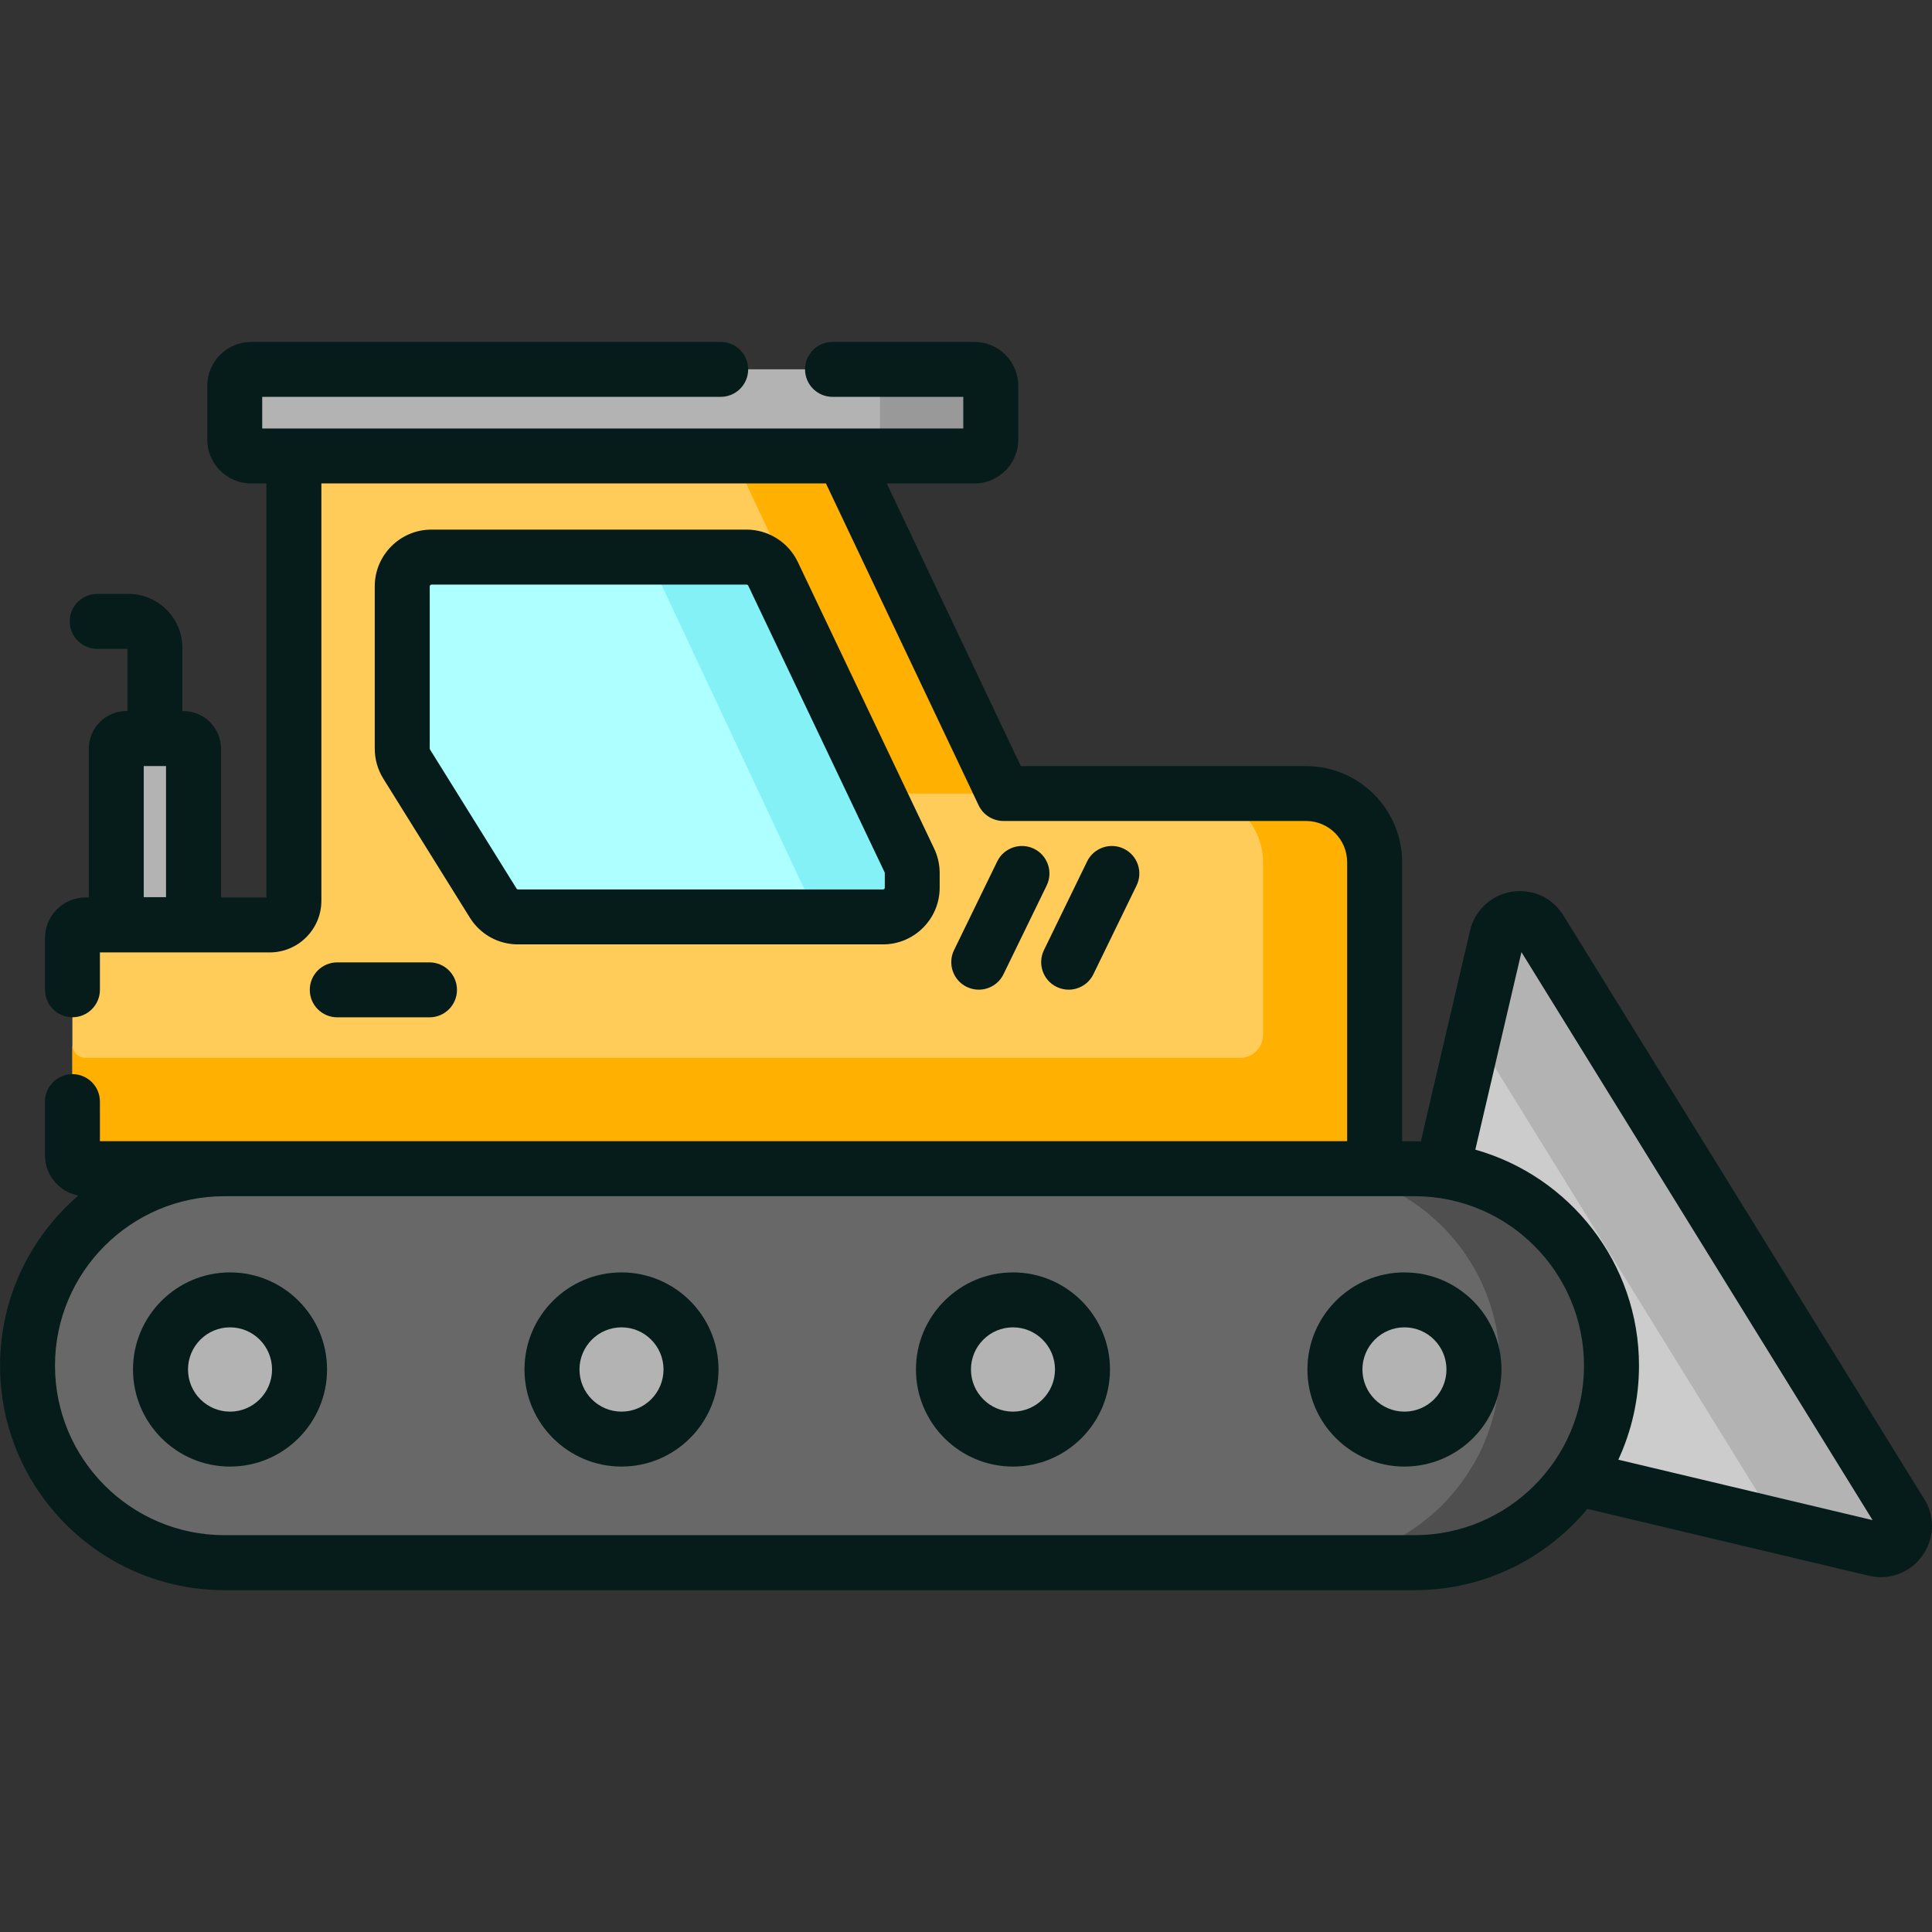 <!-- Generated by IcoMoon.io -->
<svg version="1.1" xmlns="http://www.w3.org/2000/svg" width="32" height="32" viewBox="0 0 32 32">
<rect x="0" y="0" width="32" height="32" fill="#333333" stroke="none"/>
<title>excavadora-5</title>
<path fill="#ccc" d="M31.484 25.068l-5.977-9.668c-0.184-0.297-0.635-0.224-0.715 0.117l-1.172 5.019 2.43 3.931 5.011 1.19c0.34 0.080 0.607-0.291 0.423-0.589z"></path>
<path fill="#b3b3b3" d="M31.484 25.068l-5.977-9.668c-0.184-0.297-0.635-0.224-0.715 0.117l-0.377 1.603 4.914 7.949c0.039 0.063 0.057 0.129 0.059 0.194l1.673 0.395c0.34 0.080 0.607-0.291 0.423-0.589z"></path>
<path fill="#686868" d="M23.431 25.883h-19.715c-1.801 0-3.261-1.46-3.261-3.261v-0.004c0-1.801 1.46-3.261 3.261-3.261h19.715c1.801 0 3.261 1.46 3.261 3.261v0.004c0 1.801-1.46 3.261-3.261 3.261z"></path>
<path fill="#4f4f4f" d="M23.433 19.357h-1.849c1.8 0 3.259 1.461 3.259 3.263v0c0 1.802-1.459 3.263-3.259 3.263h1.849c1.8 0 3.259-1.461 3.259-3.263v0c0-1.802-1.459-3.263-3.259-3.263z"></path>
<path fill="#b3b3b3" d="M4.962 22.683c0 0.637-0.516 1.153-1.152 1.153s-1.152-0.516-1.152-1.153c0-0.637 0.516-1.153 1.152-1.153s1.152 0.516 1.152 1.153z"></path>
<path fill="#b3b3b3" d="M11.446 22.683c0 0.637-0.516 1.153-1.152 1.153s-1.152-0.516-1.152-1.153c0-0.637 0.516-1.153 1.152-1.153s1.152 0.516 1.152 1.153z"></path>
<path fill="#b3b3b3" d="M17.93 22.683c0 0.637-0.516 1.153-1.152 1.153s-1.152-0.516-1.152-1.153c0-0.637 0.516-1.153 1.152-1.153s1.152 0.516 1.152 1.153z"></path>
<path fill="#b3b3b3" d="M24.414 22.683c0 0.637-0.516 1.153-1.152 1.153s-1.152-0.516-1.152-1.153c0-0.637 0.516-1.153 1.152-1.153s1.152 0.516 1.152 1.153z"></path>
<path fill="#ffcc5a" d="M21.632 13.144h-5.012l-2.89-6.092h-8.863v7.868c0 0.221-0.179 0.401-0.401 0.401h-3.048c-0.121 0-0.219 0.098-0.219 0.219v3.6c0 0.121 0.098 0.219 0.219 0.219h21.35v-5.076c0-0.629-0.509-1.138-1.137-1.138z"></path>
<path fill="#ffb000" d="M21.632 13.144h-1.849c0.628 0 1.137 0.51 1.137 1.138v2.859c0 0.21-0.17 0.38-0.38 0.38h-19.122c-0.121 0-0.219-0.098-0.219-0.219v1.837c0 0.121 0.098 0.219 0.219 0.219h21.35v-5.076c0-0.629-0.509-1.138-1.137-1.138z"></path>
<path fill="#aeffff" d="M15.062 14.252l-2.259-4.748c-0.080-0.169-0.25-0.276-0.437-0.276h-5.22c-0.267 0-0.484 0.217-0.484 0.485v2.688c0 0.091 0.025 0.179 0.073 0.256l1.433 2.302c0.088 0.142 0.244 0.228 0.411 0.228h6.046c0.267 0 0.484-0.217 0.484-0.485v-0.242c0-0.072-0.016-0.143-0.047-0.208z"></path>
<path fill="#84f1f7" d="M15.062 14.252l-2.259-4.748c-0.080-0.169-0.25-0.276-0.437-0.276h-1.932c0.187 0 0.357 0.107 0.437 0.276l2.564 5.463c0.034 0.070 0.069 0.144 0.105 0.221h1.085c0.267 0 0.484-0.217 0.484-0.485v-0.242c0-0.072-0.016-0.143-0.047-0.208z"></path>
<path fill="#b3b3b3" d="M2.094 12.232h0.942c0.093 0 0.169 0.076 0.169 0.169v2.913h-1.28v-2.913c0-0.093 0.076-0.169 0.169-0.169z"></path>
<path fill="#ffb000" d="M13.73 7.051h-1.821l2.862 6.092h1.849z"></path>
<path fill="#b3b3b3" d="M16.138 6.117h-11.979c-0.15 0-0.272 0.122-0.272 0.272v0.891c0 0.15 0.122 0.272 0.272 0.272h11.979c0.15 0 0.272-0.122 0.272-0.272v-0.891c0-0.15-0.122-0.272-0.272-0.272z"></path>
<path fill="#999" d="M16.138 6.117h-1.563v1.435h1.563c0.15 0 0.272-0.122 0.272-0.272v-0.89c0-0.15-0.122-0.272-0.272-0.272z"></path>
<path fill="#051c1b" d="M17.126 14.058c-0.226-0.11-0.499-0.016-0.609 0.21l-0.715 1.469c-0.11 0.226-0.016 0.499 0.21 0.609 0.064 0.031 0.132 0.046 0.199 0.046 0.169 0 0.331-0.094 0.41-0.256l0.715-1.469c0.11-0.226 0.016-0.499-0.21-0.609z"></path>
<path fill="#051c1b" d="M17.501 16.346c0.064 0.031 0.132 0.046 0.199 0.046 0.169 0 0.331-0.094 0.41-0.256l0.715-1.469c0.11-0.226 0.016-0.499-0.21-0.609s-0.499-0.016-0.609 0.21l-0.715 1.469c-0.11 0.226-0.016 0.499 0.21 0.609z"></path>
<path fill="#051c1b" d="M5.131 16.395c0 0.252 0.204 0.455 0.455 0.455h1.528c0.252 0 0.455-0.204 0.455-0.455s-0.204-0.455-0.455-0.455h-1.528c-0.252-0-0.455 0.204-0.455 0.455z"></path>
<path fill="#051c1b" d="M31.871 24.829l-5.977-9.668c-0.156-0.252-0.424-0.402-0.719-0.402-0.396 0-0.736 0.269-0.827 0.655l-0.815 3.492c-0.034-0.001-0.068-0.003-0.102-0.003h-0.207v-4.62c0-0.879-0.714-1.594-1.592-1.594h-4.724l-2.22-4.681h1.451c0.401 0 0.727-0.326 0.727-0.727v-0.891c0-0.401-0.326-0.727-0.727-0.727h-2.35c-0.252 0-0.455 0.204-0.455 0.455s0.204 0.455 0.455 0.455h2.166v0.524h-11.612v-0.524h7.594c0.252 0 0.455-0.204 0.455-0.455s-0.204-0.455-0.455-0.455h-7.777c-0.401 0-0.727 0.326-0.727 0.727v0.891c0 0.401 0.326 0.727 0.727 0.727h0.252v6.857h-0.751v-2.463c0-0.344-0.28-0.625-0.625-0.625h-0.015v-1.047c0-0.492-0.401-0.893-0.893-0.893h-0.518c-0.252 0-0.455 0.204-0.455 0.455s0.204 0.455 0.455 0.455h0.501v1.029h-0.015c-0.344 0-0.625 0.28-0.625 0.625v2.463h-0.052c-0.372 0-0.674 0.302-0.674 0.674v0.856c0 0.252 0.204 0.455 0.455 0.455s0.455-0.204 0.455-0.455v-0.619h2.812c0.472 0 0.856-0.384 0.856-0.856v-6.912h8.357l2.529 5.331c0.075 0.159 0.236 0.26 0.411 0.26h5.012c0.376 0 0.681 0.306 0.681 0.683v4.62h-20.658v-0.655c0-0.252-0.204-0.455-0.455-0.455s-0.455 0.204-0.455 0.455v0.892c0 0.33 0.239 0.605 0.553 0.663-0.793 0.683-1.297 1.693-1.297 2.821 0 2.049 1.667 3.716 3.716 3.716h19.715c1.149 0 2.177-0.524 2.86-1.346l4.665 1.108c0.065 0.015 0.132 0.023 0.198 0.023v0c0.305 0 0.587-0.167 0.737-0.437 0.151-0.272 0.144-0.592-0.020-0.858zM2.75 12.688v2.172h-0.369v-2.172h0.369zM23.431 25.427h-19.715c-1.547 0-2.805-1.259-2.805-2.809 0-1.547 1.258-2.805 2.805-2.805h19.715c1.547 0 2.805 1.259 2.805 2.809 0 1.547-1.259 2.805-2.805 2.805zM26.804 24.178v0c0.22-0.475 0.343-1.003 0.343-1.559 0-1.701-1.149-3.137-2.711-3.577l0.764-3.272 5.816 9.408-4.212-1.001zM26.431 24.812c0.007-0.009 0.013-0.019 0.020-0.029-0.007 0.009-0.013 0.019-0.020 0.029zM26.564 24.616c0.005-0.008 0.010-0.015 0.014-0.022-0.005 0.008-0.010 0.015-0.014 0.022z"></path>
<path fill="#051c1b" d="M3.81 21.075c-0.886 0-1.607 0.721-1.607 1.608s0.721 1.608 1.607 1.608 1.607-0.721 1.607-1.608-0.721-1.608-1.607-1.608zM3.81 23.381c-0.384 0-0.696-0.313-0.696-0.698s0.312-0.698 0.696-0.698 0.696 0.313 0.696 0.698-0.312 0.698-0.696 0.698z"></path>
<path fill="#051c1b" d="M10.294 21.075c-0.886 0-1.607 0.721-1.607 1.608s0.721 1.608 1.607 1.608 1.607-0.721 1.607-1.608-0.721-1.608-1.607-1.608zM10.294 23.381c-0.384 0-0.696-0.313-0.696-0.698s0.312-0.698 0.696-0.698 0.696 0.313 0.696 0.698-0.312 0.698-0.696 0.698z"></path>
<path fill="#051c1b" d="M16.778 21.075c-0.886 0-1.607 0.721-1.607 1.608s0.721 1.608 1.607 1.608c0.886 0 1.607-0.721 1.607-1.608s-0.721-1.608-1.607-1.608zM16.778 23.381c-0.384 0-0.696-0.313-0.696-0.698s0.312-0.698 0.696-0.698 0.696 0.313 0.696 0.698-0.312 0.698-0.696 0.698z"></path>
<path fill="#051c1b" d="M23.262 21.075c-0.886 0-1.607 0.721-1.607 1.608s0.721 1.608 1.607 1.608 1.607-0.721 1.607-1.608-0.721-1.608-1.607-1.608zM23.262 23.381c-0.384 0-0.696-0.313-0.696-0.698s0.312-0.698 0.696-0.698 0.696 0.313 0.696 0.698-0.312 0.698-0.696 0.698z"></path>
<path fill="#051c1b" d="M8.579 15.642h6.046c0.518 0 0.939-0.422 0.939-0.94v-0.242c0-0.139-0.031-0.278-0.091-0.404l-2.259-4.748c-0.155-0.326-0.488-0.536-0.848-0.536h-5.22c-0.518 0-0.939 0.422-0.939 0.94v2.688c0 0.176 0.049 0.348 0.142 0.497l1.433 2.302c0.173 0.277 0.471 0.443 0.797 0.443zM7.118 12.4v-2.688c0-0.016 0.013-0.029 0.029-0.029h5.22c0.011 0 0.021 0.006 0.026 0.017l2.259 4.748c0.002 0.004 0.003 0.008 0.003 0.013v0.242c0 0.016-0.013 0.029-0.029 0.029h-6.046c-0.010 0-0.019-0.005-0.024-0.014l-1.433-2.303c-0.003-0.005-0.004-0.010-0.004-0.015z"></path>
</svg>
